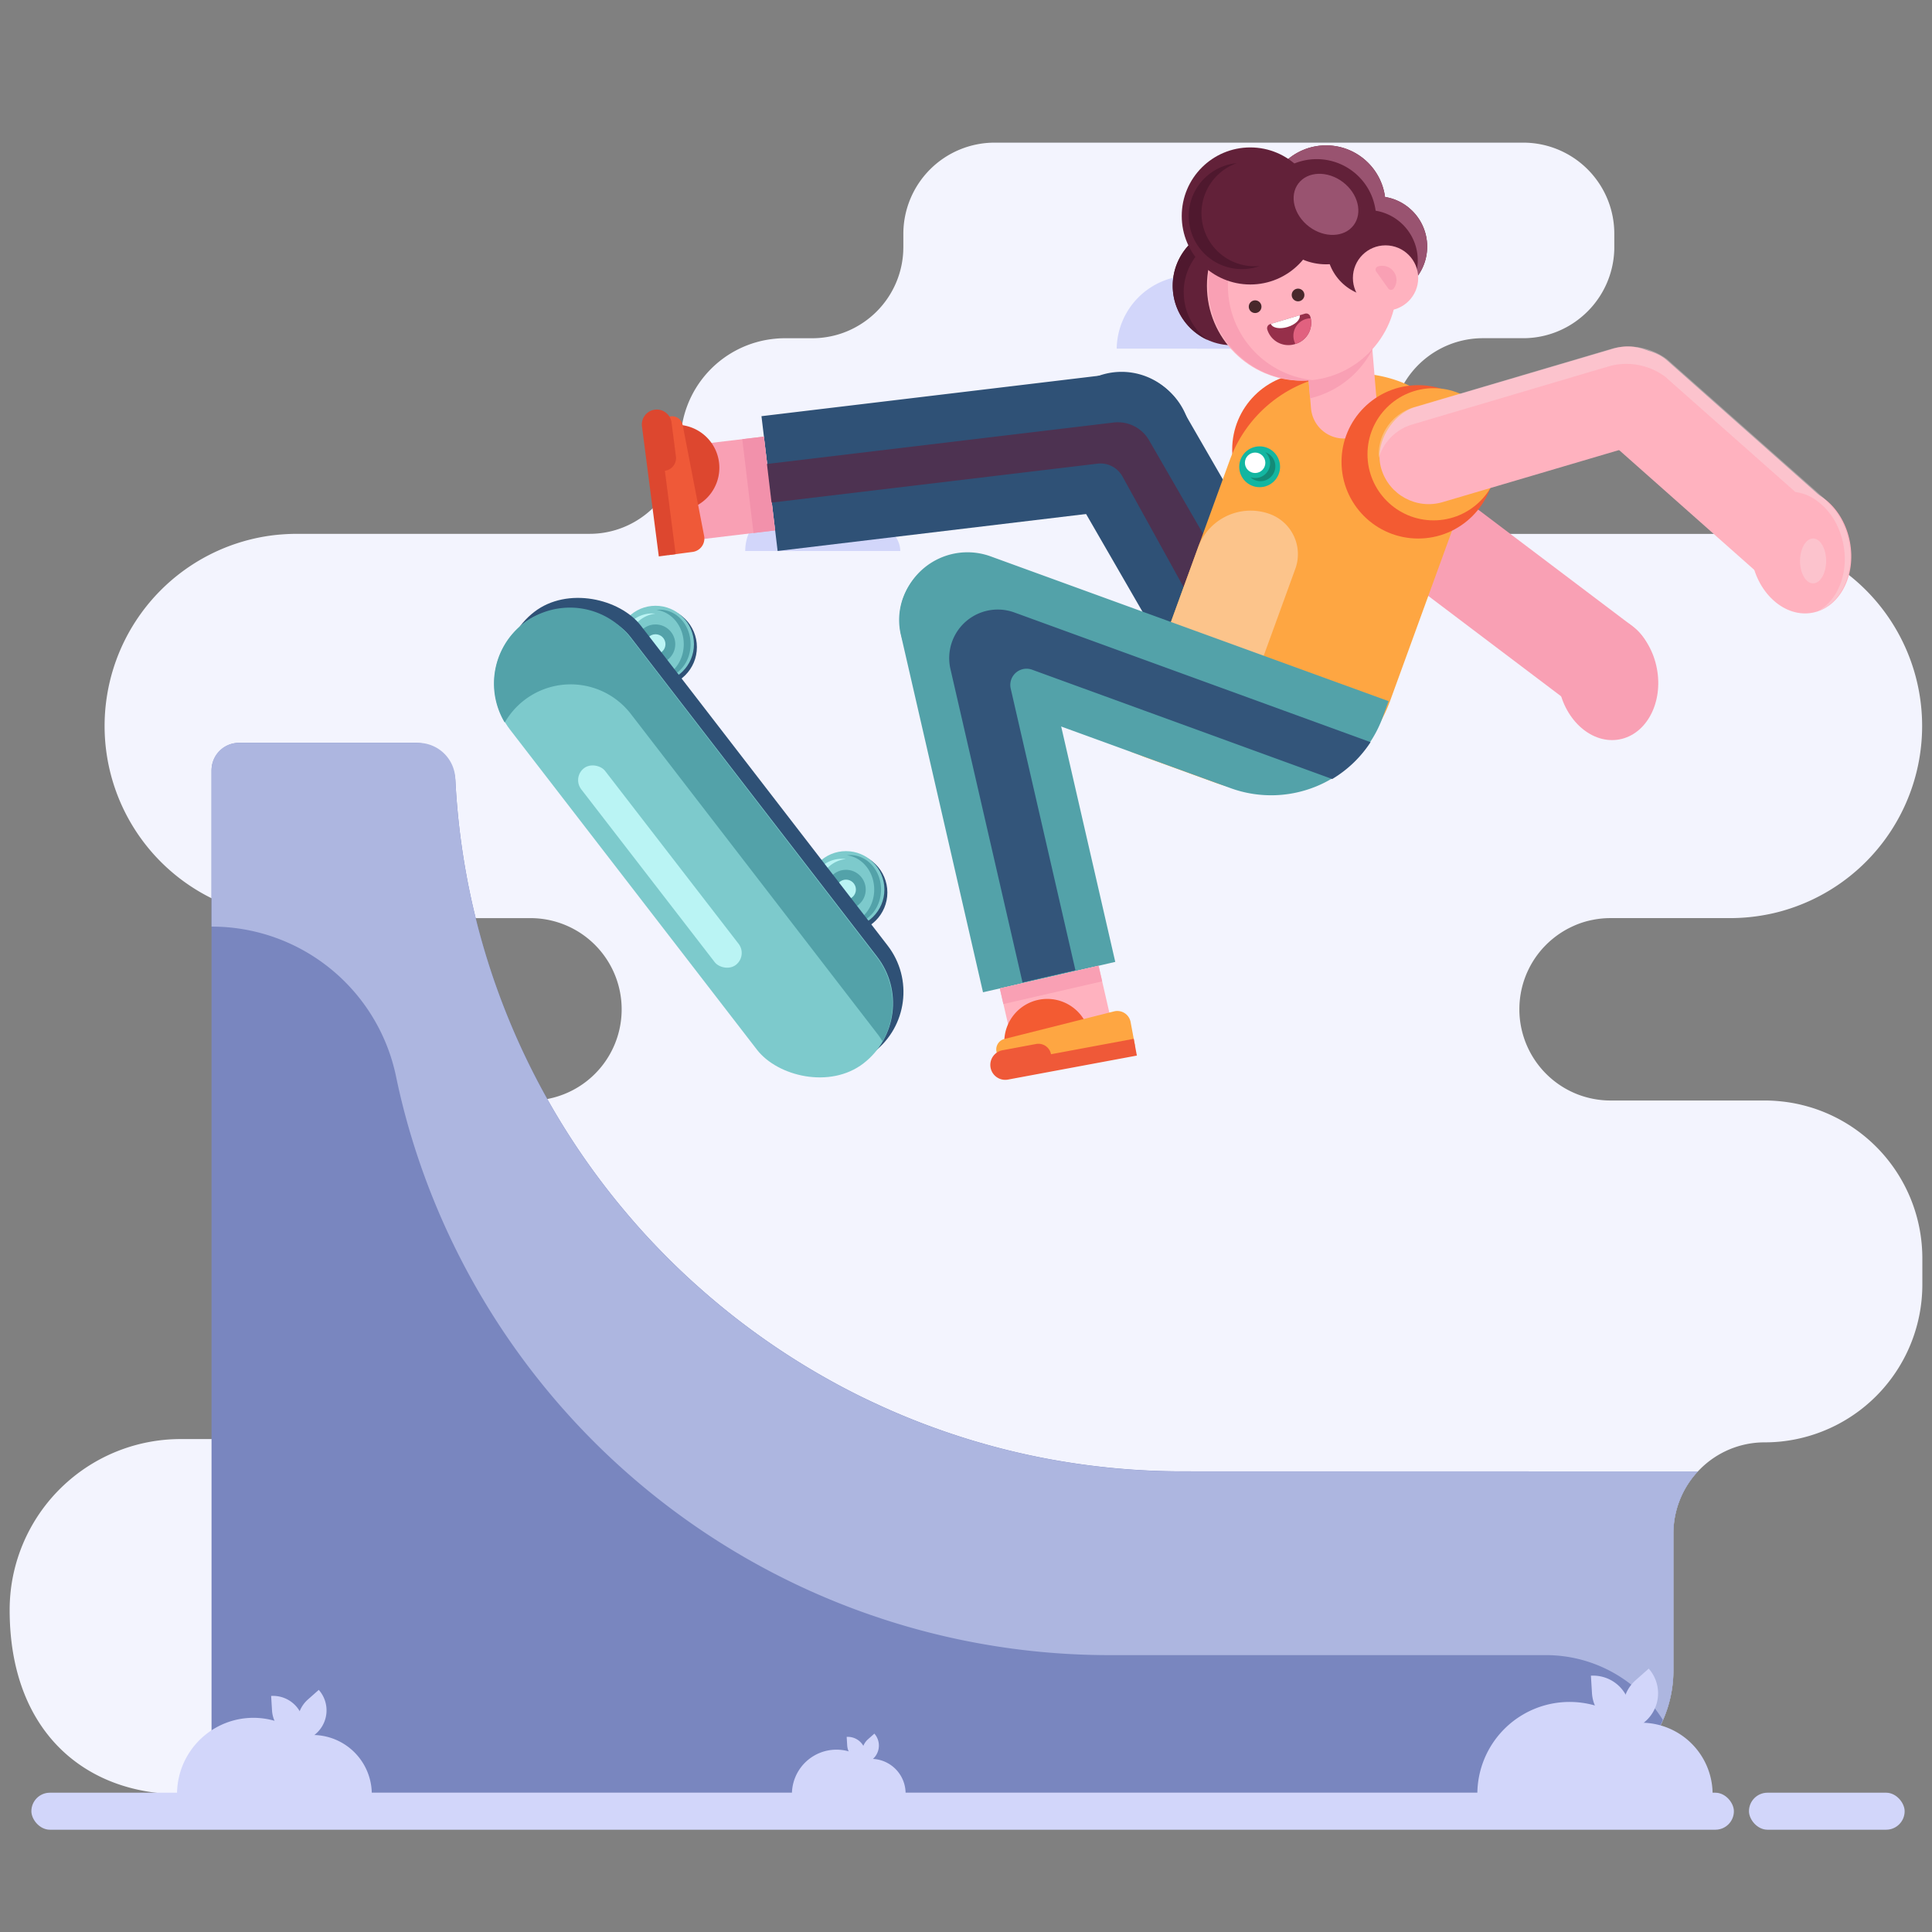 <svg viewBox="0 0 1000 1000" xmlns="http://www.w3.org/2000/svg"><rect x="0" y="0" width="1000" height="1000" fill="#808080" stroke="none"/><path d="m995 651.34v13.56a81.7 81.7 0 0 1 -73.45 81.26c-2.56.25-5.14.39-7.76.4h-.45a47.09 47.09 0 0 0 -33.34 13.84c-.39.39-.78.79-1.16 1.2a47.12 47.12 0 0 0 -12.67 32.19v70.76a64 64 0 0 1 -41.67 60.05 60 60 0 0 1 -7.76 2.36c-1.59.38-3.21.7-4.84.94a63.26 63.26 0 0 1 -9.89.77h-708.57c-48.85 0-88.44-31.89-88.44-95.36a91 91 0 0 1 .66-10.9 88.5 88.5 0 0 1 87.78-77.55h23.37a47.2 47.2 0 0 0 47.19-47.22v-17.47a110.61 110.61 0 0 1 70.41-103q3.81-1.5 7.75-2.69a110.31 110.31 0 0 1 27.35-4.71c1.65-.08 3.31-.11 5-.11a47.54 47.54 0 0 0 8.75-.81 47.22 47.22 0 0 0 -8.75-93.63h-121q-4.23 0-8.39-.36c-2.62-.22-5.19-.53-7.75-.95a98.36 98.36 0 0 1 -27.91-9 99.48 99.48 0 0 1 27.94-187.29c2.56-.42 5.13-.74 7.75-.95s5.56-.36 8.39-.36h151.52a46.82 46.82 0 0 0 26.44-8.1 46.26 46.26 0 0 0 7.75-6.56 47.07 47.07 0 0 0 13-32.57 54 54 0 0 1 48.94-53.76 50.09 50.09 0 0 1 5.08-.25h14.06a46.9 46.9 0 0 0 8.19-.71 46.24 46.24 0 0 0 14.19-4.92 47.17 47.17 0 0 0 24.81-39.36c0-.74.05-1.48.05-2.24v-6.79a47.26 47.26 0 0 1 47.23-47.22h273.57a47.14 47.14 0 0 1 36.13 16.81l.06.08a47.05 47.05 0 0 1 11 30.33v6.79c0 .76 0 1.5-.05 2.24a47 47 0 0 1 -3.83 16.49 47.17 47.17 0 0 1 -15 19 44.54 44.54 0 0 1 -6 3.85 46.79 46.79 0 0 1 -22.35 5.63h-20.82a47.35 47.35 0 0 0 -40.06 22.21 46.38 46.38 0 0 0 -5.21 11.53 47.2 47.2 0 0 0 -2 13.48v6.79a47.49 47.49 0 0 0 4 19.1 47.4 47.4 0 0 0 28.56 25.84 47 47 0 0 0 14.71 2.34h128a99.67 99.67 0 0 1 18.28 1.66c2.62.47 5.21 1.07 7.76 1.76a99.5 99.5 0 0 1 0 192q-3.82 1.05-7.76 1.76a99.75 99.75 0 0 1 -18.25 1.69h-61.89a46 46 0 0 0 -9.15.89 44.22 44.22 0 0 0 -7.76 2.21 53.66 53.66 0 0 0 -4.94 2.24 47.57 47.57 0 0 0 -8.1 5.36 47.08 47.08 0 0 0 -17.27 36.51v1a47.29 47.29 0 0 0 30.31 43.09 48 48 0 0 0 7.76 2.22 47.48 47.48 0 0 0 9.15.89h80.14a76.48 76.48 0 0 1 7.76.42 79.31 79.31 0 0 1 14.64 2.83c.7.19 1.38.4 2.07.62a81.71 81.71 0 0 1 56.74 77.85z" fill="#f3f4fe"/><rect fill="#d2d6fa" height="19.16" rx="9.58" width="80.58" x="905.26" y="927.9"/><rect fill="#d2d6fa" height="19.16" rx="9.58" width="881.22" x="16.24" y="927.9"/><path d="m878.79 761.6a47.12 47.12 0 0 0 -12.67 32.19v70.76a64 64 0 0 1 -41.62 60.05 60 60 0 0 1 -7.76 2.36c-1.59.38-3.21.7-4.84.94h-702.41v-529a14.42 14.42 0 0 1 14.42-14.41h90.9a20.91 20.91 0 0 1 20.92 19.77 378 378 0 0 0 5.39 47c.55 3.1 1.13 6.18 1.77 9.24s1.28 6.13 2 9.17q.65 2.77 1.32 5.56a375.94 375.94 0 0 0 69.44 142.09c2.79 3.55 5.66 7.07 8.59 10.52q5.83 6.93 12 13.55 3.09 3.3 6.25 6.54 1.58 1.62 3.18 3.22 6.4 6.4 13.1 12.48 3.33 3 6.77 6a377.42 377.42 0 0 0 67 46.44c2.66 1.46 5.36 2.87 8.07 4.26q6.11 3.14 12.33 6c2.77 1.3 5.54 2.55 8.34 3.78a375.63 375.63 0 0 0 56.76 19.57q4.51 1.17 9.08 2.22c3 .7 6.09 1.37 9.16 2s6.15 1.22 9.25 1.77a379.31 379.31 0 0 0 66.75 5.89z" fill="#7986bf"/><path d="m878.79 761.6a47.12 47.12 0 0 0 -12.67 32.19v70.76a63.9 63.9 0 0 1 -5.38 25.76 71.32 71.32 0 0 0 -60.49-33.62h-226.19a377.38 377.38 0 0 1 -361.12-268.25q-4.68-15.48-8-31.51a97.38 97.38 0 0 0 -95.43-77.32v-81.12a14 14 0 0 1 14-14h92.94a19.32 19.32 0 0 1 19.22 18.51 376.3 376.3 0 0 0 5.45 48.32c.55 3.1 1.13 6.18 1.77 9.24s1.28 6.13 2 9.17q.65 2.77 1.33 5.56a375.94 375.94 0 0 0 69.44 142.09q4.19 5.34 8.59 10.52 5.83 6.93 12 13.55 3.09 3.3 6.25 6.54 1.58 1.62 3.18 3.22 6.4 6.4 13.1 12.48 3.33 3 6.77 6a377.42 377.42 0 0 0 67 46.44c2.66 1.46 5.36 2.87 8.07 4.26q6.11 3.14 12.33 6c2.77 1.3 5.54 2.55 8.34 3.78a375.63 375.63 0 0 0 56.76 19.57q4.51 1.17 9.08 2.22c3 .7 6.09 1.37 9.16 2s6.15 1.22 9.25 1.77a379.31 379.31 0 0 0 66.75 5.89z" fill="#adb6e0"/><g fill="#d2d6fa"><path d="m170.69 928.67h-79.06a39.53 39.53 0 0 1 79.06 0z"/><path d="m192.44 928.67h-61.28a30.64 30.64 0 1 1 61.28 0z"/><path d="m153.82 876.62a16 16 0 0 1 16 16v7.51a0 0 0 0 1 0 0 16 16 0 0 1 -16-16v-7.51a0 0 0 0 1 0 0z" transform="matrix(.663 .749 -.749 .663 719.6 178.27)"/><path d="m141.17 877.4a16 16 0 0 1 16 16v7.51a0 0 0 0 1 0 0 16 16 0 0 1 -16-16v-7.51a0 0 0 0 1 0 0z" transform="matrix(.998 -.061 .061 .998 -54.07 10.78)"/><path d="m860.17 928.67h-95.5a47.75 47.75 0 0 1 95.5 0z"/><path d="m886.44 928.67h-74a37 37 0 0 1 74 0z"/><path d="m839.79 865.8a19.28 19.28 0 0 1 19.28 19.28v9.07a0 0 0 0 1 0 0 19.28 19.28 0 0 1 -19.28-19.28v-9.07a0 0 0 0 1 0 0z" transform="matrix(.663 .749 -.749 .663 945.08 -339.35)"/><path d="m824.51 866.74a19.28 19.28 0 0 1 19.28 19.26v9.07a0 0 0 0 1 0 0 19.28 19.28 0 0 1 -19.28-19.28v-9.07a0 0 0 0 1 0 .02z" transform="matrix(.998 -.061 .061 .998 -52.28 52.63)"/><path d="m456 928.67h-46.1a23.05 23.05 0 1 1 46.1 0z"/><path d="m468.71 928.67h-35.71a17.87 17.87 0 1 1 35.73 0z"/><path d="m446.19 898.32a9.31 9.31 0 0 1 9.31 9.31v4.37a0 0 0 0 1 0 0 9.31 9.31 0 0 1 -9.31-9.31v-4.38a0 0 0 0 1 0 .01z" transform="matrix(.663 .749 -.749 .663 829.59 -32.46)"/><path d="m438.81 898.77a9.31 9.31 0 0 1 9.31 9.31v4.38a0 0 0 0 1 0 0 9.31 9.31 0 0 1 -9.31-9.31v-4.38a0 0 0 0 1 0 0z" transform="matrix(.998 -.061 .061 .998 -54.52 28.8)"/><path d="m707.2 180.46h-43.84a21.92 21.92 0 0 1 43.84 0z"/><path d="m682.54 180.46h-63a31.48 31.48 0 0 1 63 0z"/><path d="m654.84 180.46h-76.84a38.43 38.43 0 0 1 76.85 0z"/><path d="m466 285.2h-27.23a13.62 13.62 0 0 1 27.23 0z"/><path d="m450.68 285.2h-39.11a19.56 19.56 0 0 1 39.11 0z"/><path d="m433.47 285.2h-47.74a23.87 23.87 0 1 1 47.74 0z"/></g><path d="m507.13 127.38a35.13 35.13 0 0 1 35.13 35.13v184.36a0 0 0 0 1 0 0h-70.26a0 0 0 0 1 0 0v-184.36a35.13 35.13 0 0 1 35.13-35.13z" fill="#2f5176" transform="matrix(.119 .993 -.993 .119 682.41 -294.56)"/><path d="m353.94 232.6h48.9v39.82h-48.9z" fill="#f9a0b4" transform="matrix(.119 .993 -.993 .119 584.22 -153.17)"/><path d="m368.13 245.19h48.9v11.25h-48.9z" fill="#f291ab" transform="matrix(.119 .993 -.993 .119 595.04 -168.75)"/><circle cx="637.78" cy="147.91" fill="#622139" r="30.78"/><path d="m612.71 151.3a30.71 30.71 0 0 0 12.29 24.64 30.78 30.78 0 1 1 31.16-52.69 30.81 30.81 0 0 0 -43.49 28.05z" fill="#4f182e"/><circle cx="340.16" cy="334.95" fill="#2f5176" r="20.55"/><circle cx="339.3" cy="333.43" fill="#7dcacc" r="19.89"/><path d="m339.3 349.24a14.76 14.76 0 0 1 -1.77.1 15.91 15.91 0 0 1 0-31.82 17.18 17.18 0 0 1 1.77.1 15.91 15.91 0 0 0 0 31.62z" fill="#baf4f4"/><path d="m339.77 315.7a15.05 15.05 0 0 1 1.78-.11c8.78 0 15.9 8 15.9 17.84s-7.12 17.84-15.9 17.84a15.05 15.05 0 0 1 -1.78-.11c8-1 14.14-8.55 14.14-17.73s-6.18-16.74-14.14-17.73z" fill="#53a2a9"/><circle cx="339.3" cy="333.43" fill="#53a2a9" r="10.22"/><circle cx="339.3" cy="333.43" fill="#baf4f4" r="5.14"/><circle cx="438.75" cy="461.95" fill="#2f5176" r="20.55"/><circle cx="437.88" cy="460.43" fill="#7dcacc" r="19.89"/><path d="m437.88 476.23a14.76 14.76 0 0 1 -1.77.1 15.91 15.91 0 1 1 0-31.81 14.76 14.76 0 0 1 1.77.1 15.9 15.9 0 0 0 0 31.61z" fill="#baf4f4"/><path d="m438.36 442.7a12.94 12.94 0 0 1 1.77-.11c8.78 0 15.9 8 15.9 17.84s-7.12 17.84-15.9 17.84a12.94 12.94 0 0 1 -1.77-.12c7.95-1 14.13-8.54 14.13-17.72s-6.18-16.75-14.13-17.73z" fill="#53a2a9"/><circle cx="437.88" cy="460.43" fill="#53a2a9" r="10.22"/><circle cx="437.88" cy="460.43" fill="#baf4f4" r="5.14"/><rect fill="#2f5176" height="287.71" rx="39.32" transform="matrix(.792 -.611 .611 .792 -187.27 311.98)" width="78.64" x="324.9" y="286.97"/><rect fill="#f9a0b4" height="247.79" rx="25.6" transform="matrix(.603 -.798 .798 .603 70.26 712.56)" width="51.2" x="725.6" y="161.78"/><circle cx="677.47" cy="232.73" fill="#f35b32" r="39.69"/><path d="m616.35 182.88a35.13 35.13 0 0 1 35.13 35.12v178.39a0 0 0 0 1 0 0h-70.26a0 0 0 0 1 0 0v-178.39a35.13 35.13 0 0 1 35.13-35.12z" fill="#2f5176" transform="matrix(.866 -.5 .5 .866 -62.24 346.98)"/><path d="m680.28 376-21.1 12.18-78.18-141.54a13 13 0 0 0 -13-6.64l-168.65 20.15-2.38-20 179.41-21.45a18.66 18.66 0 0 1 18.39 9.2z" fill="#4d3251"/><path d="m515.93 285h4a33.14 33.14 0 0 1 33.07 33.11v190.08a0 0 0 0 1 0 0h-70.21a0 0 0 0 1 0 0v-190.08a33.14 33.14 0 0 1 33.14-33.11z" fill="#53a2a9" transform="matrix(.975 -.224 .224 .975 -75.75 126.26)"/><path d="m520.45 504.92h52.42v33.17h-52.42z" fill="#ffb2bf" transform="matrix(.975 -.224 .224 .975 -103.03 135.89)"/><path d="m517.66 505.24h52.42v8.29h-52.42z" fill="#f9a0b4" transform="matrix(.975 -.224 .224 .975 -100.39 134.95)"/><path d="m574.42 241.68h148.79a68.32 68.32 0 0 1 68.32 68.32 52.23 52.23 0 0 1 -52.23 52.23h-104.88a70.6 70.6 0 0 1 -70.6-70.6v-39.35a10.6 10.6 0 0 1 10.6-10.6z" fill="#fea642" transform="matrix(.342 -.94 .94 .342 162.01 835.35)"/><path d="m564.43 305.61h106.82a28.95 28.95 0 0 1 28.95 28.95 22.13 22.13 0 0 1 -22.13 22.13h-88.22a29.91 29.91 0 0 1 -29.91-29.91v-16.68a4.49 4.49 0 0 1 4.49-4.49z" fill="#fcc48b" transform="matrix(.342 -.94 .94 .342 103.27 809.82)"/><path d="m697 226.92c-.48 0-1 .06-1.43.06a17.1 17.1 0 0 1 -17-15.67l-.43-5.12-3.79-45.61 34.06-2.83 1.94 23.31 2.28 27.4a17.1 17.1 0 0 1 -15.63 18.46z" fill="#ffb2bf"/><path d="m710.28 181.06a49.15 49.15 0 0 1 -32.21 25.13l-3.79-45.61 34.06-2.83z" fill="#f9a0b4"/><rect fill="#7dcacc" height="287.71" rx="39.32" transform="matrix(.792 -.611 .611 .792 -191.94 309.9)" width="78.64" x="319.51" y="292.78"/><rect fill="#baf4f4" height="128.87" rx="7.81" transform="matrix(.79 -.61 .61 .79 -203.03 302.55)" width="15.62" x="334.68" y="384.8"/><path d="m456.79 539a40.08 40.08 0 0 0 -2.62-3.84l-127.64-165.62a39.34 39.34 0 0 0 -65.28 4.46 39.32 39.32 0 0 1 64.9-44.17l127.65 165.59a39.35 39.35 0 0 1 2.99 43.58z" fill="#53a2a9"/><path d="m587.24 225.69a35.13 35.13 0 0 1 35.13 35.13v219.1a0 0 0 0 1 0 0h-8.79a61.46 61.46 0 0 1 -61.46-61.46v-157.65a35.13 35.13 0 0 1 35.13-35.13z" fill="#53a2a9" transform="matrix(.342 -.94 .94 .342 54.75 783.81)"/><path d="m709.4 384.14a61 61 0 0 1 -19.84 19.08l-155.42-56.61a8.4 8.4 0 0 0 -11 9.78l2.61 11.38 30.89 134.43-27.39 6.3-35-152.2-2.31-10.06a25.14 25.14 0 0 1 33.06-29.24z" fill="#33557a"/><circle cx="734.06" cy="239.05" fill="#f35b32" r="39.69"/><circle cx="742.02" cy="235.13" fill="#fea642" r="34.21"/><g fill="#ffb2bf"><rect height="158.65" rx="25.6" transform="matrix(-.283 -.959 .959 -.283 803.75 1040.72)" width="51.2" x="765.13" y="140.73"/><rect height="158.65" rx="25.6" transform="matrix(.663 -.748 .748 .663 118.32 744.35)" width="51.2" x="860.5" y="161.4"/><circle cx="673.83" cy="147.91" r="49.12"/></g><path d="m679.26 196.73a51.25 51.25 0 0 1 -5.43.3 49.12 49.12 0 0 1 0-98.23 51.26 51.26 0 0 1 5.43.29 49.12 49.12 0 0 0 0 97.64z" fill="#f9a0b4"/><ellipse cx="931.7" cy="285.43" fill="#ffb2bf" rx="25.81" ry="32.4" transform="matrix(.983 -.186 .186 .983 -36.8 178.01)"/><ellipse cx="831.81" cy="350.94" fill="#f9a0b4" rx="25.81" ry="32.4" transform="matrix(.983 -.186 .186 .983 -50.71 160.6)"/><path d="m940.63 316.49c10.72-5.6 16.56-20.21 13.36-35.42-.18-.84-.38-1.66-.61-2.48a40.32 40.32 0 0 0 -1.58-4.59 34 34 0 0 0 -12-15.25 24.26 24.26 0 0 0 -10.5-4.09l-62-54.89-5.44-4.83a33.8 33.8 0 0 0 -27.86-5.68l-10.29 3-92.71 27.45a25.6 25.6 0 0 0 -17.34 17.29c0-.59-.06-1.19-.06-1.78a25.6 25.6 0 0 1 18.4-24.49l103-30.45a33.67 33.67 0 0 1 27.86 5.66l80.43 71.25a25.17 25.17 0 0 1 3 3.19 34.6 34.6 0 0 1 7.42 10.17 39 39 0 0 1 3.16 9.27c3.5 16.54-3.71 32.35-16.24 36.67z" fill="#f9e0e5" opacity=".38"/><ellipse cx="938.45" cy="290.34" fill="#f9e0e5" opacity=".38" rx="6.75" ry="11.61"/><circle cx="712.67" cy="127.64" fill="#622139" r="26.04"/><circle cx="686.38" cy="106.03" fill="#622139" r="30.78"/><path d="m738.7 127.64a26 26 0 0 0 -21.81-25.7 30.79 30.79 0 0 0 -58.13-9.53 30.8 30.8 0 0 1 51.35 9.32 31.24 31.24 0 0 1 1.92 7.33 25.25 25.25 0 0 1 4.83 1.28 26.09 26.09 0 0 1 14.59 35.33 26 26 0 0 0 7.25-18.03z" fill="#995370"/><circle cx="717.16" cy="143.89" fill="#ffb2bf" r="16.9"/><circle cx="647.14" cy="111.78" fill="#622139" r="35.47"/><path d="m652 137.69a27.48 27.48 0 1 1 -11.85-53.24 27.48 27.48 0 0 0 9.19 53.37 26.17 26.17 0 0 0 2.66-.13z" fill="#4f182e"/><circle cx="671.87" cy="152.68" fill="#48282b" r="3.29"/><circle cx="649.65" cy="158.74" fill="#48282b" r="3.29"/><path d="m563.83 534.76-43.33 10a22.24 22.24 0 1 1 43.33-10z" fill="#f35b32"/><path d="m517 550.91-1.24-6.7a5.58 5.58 0 0 1 4.13-6.44l56.74-14.28a7 7 0 0 1 8.57 5.51l2.31 12.41z" fill="#fea642"/><path d="m586.82 537.69 1.62 8.67-66.72 12.43a7.72 7.72 0 0 1 -9-6.18 7.72 7.72 0 0 1 6.17-9l17.38-3.24a6.63 6.63 0 0 1 7.73 5.3z" fill="#ef5938"/><path d="m353.92 264-7.63-43.81a22.23 22.23 0 1 1 7.63 43.81z" fill="#dd472f"/><path d="m340.38 216.37 6.76-.87a5.59 5.59 0 0 1 6.21 4.48l11.11 57.45a7 7 0 0 1 -6 8.25l-12.46 1.62z" fill="#ef5938"/><path d="m349.72 286.82-8.72 1.18-8.72-67.31a7.72 7.72 0 0 1 6.66-8.64 7.72 7.72 0 0 1 8.65 6.66l2.27 17.54a6.62 6.62 0 0 1 -5.72 7.42z" fill="#dd472f"/><circle cx="651.99" cy="241.6" fill="#13b6a1" r="10.57"/><path d="m659 245.33a7.68 7.68 0 0 1 -10.49 2.67 7 7 0 0 1 -1.27-1 7.68 7.68 0 0 0 7.7-12.91 7.79 7.79 0 0 1 1.44.67 7.67 7.67 0 0 1 2.62 10.57z" fill="#138a77"/><circle cx="649.65" cy="239.54" fill="#fff" r="5.29"/><ellipse cx="686.38" cy="106.03" fill="#995370" rx="14.47" ry="17.92" transform="matrix(.603 -.798 .798 .603 187.83 589.57)"/><path d="m718.57 149.34-6.25-8.78a1.71 1.71 0 0 1 .88-2.63 7.37 7.37 0 0 1 8.15 11.43 1.72 1.72 0 0 1 -2.78-.02z" fill="#f9a0b4"/><path d="m655.93 170.51a11.44 11.44 0 0 0 5.51 6.76c.33.17.66.33 1 .47a11.33 11.33 0 0 0 7.68.41l.44-.13a11.4 11.4 0 0 0 7.87-13.28c-.06-.3-.14-.61-.23-.91a2.21 2.21 0 0 0 -2.75-1.48l-18 5.41a2.21 2.21 0 0 0 -1.52 2.75z" fill="#962f4a"/><path d="m669.84 176.4a8.71 8.71 0 0 0 .67 1.63h.06a11.4 11.4 0 0 0 7.86-13.28 9.22 9.22 0 0 0 -2.52.38 9.06 9.06 0 0 0 -6.07 11.27z" fill="#e1617f"/><path d="m657.82 167.64c.73 2.12 4.54 2.84 8.6 1.62s6.84-3.92 6.28-6.09z" fill="#fff"/></svg>
